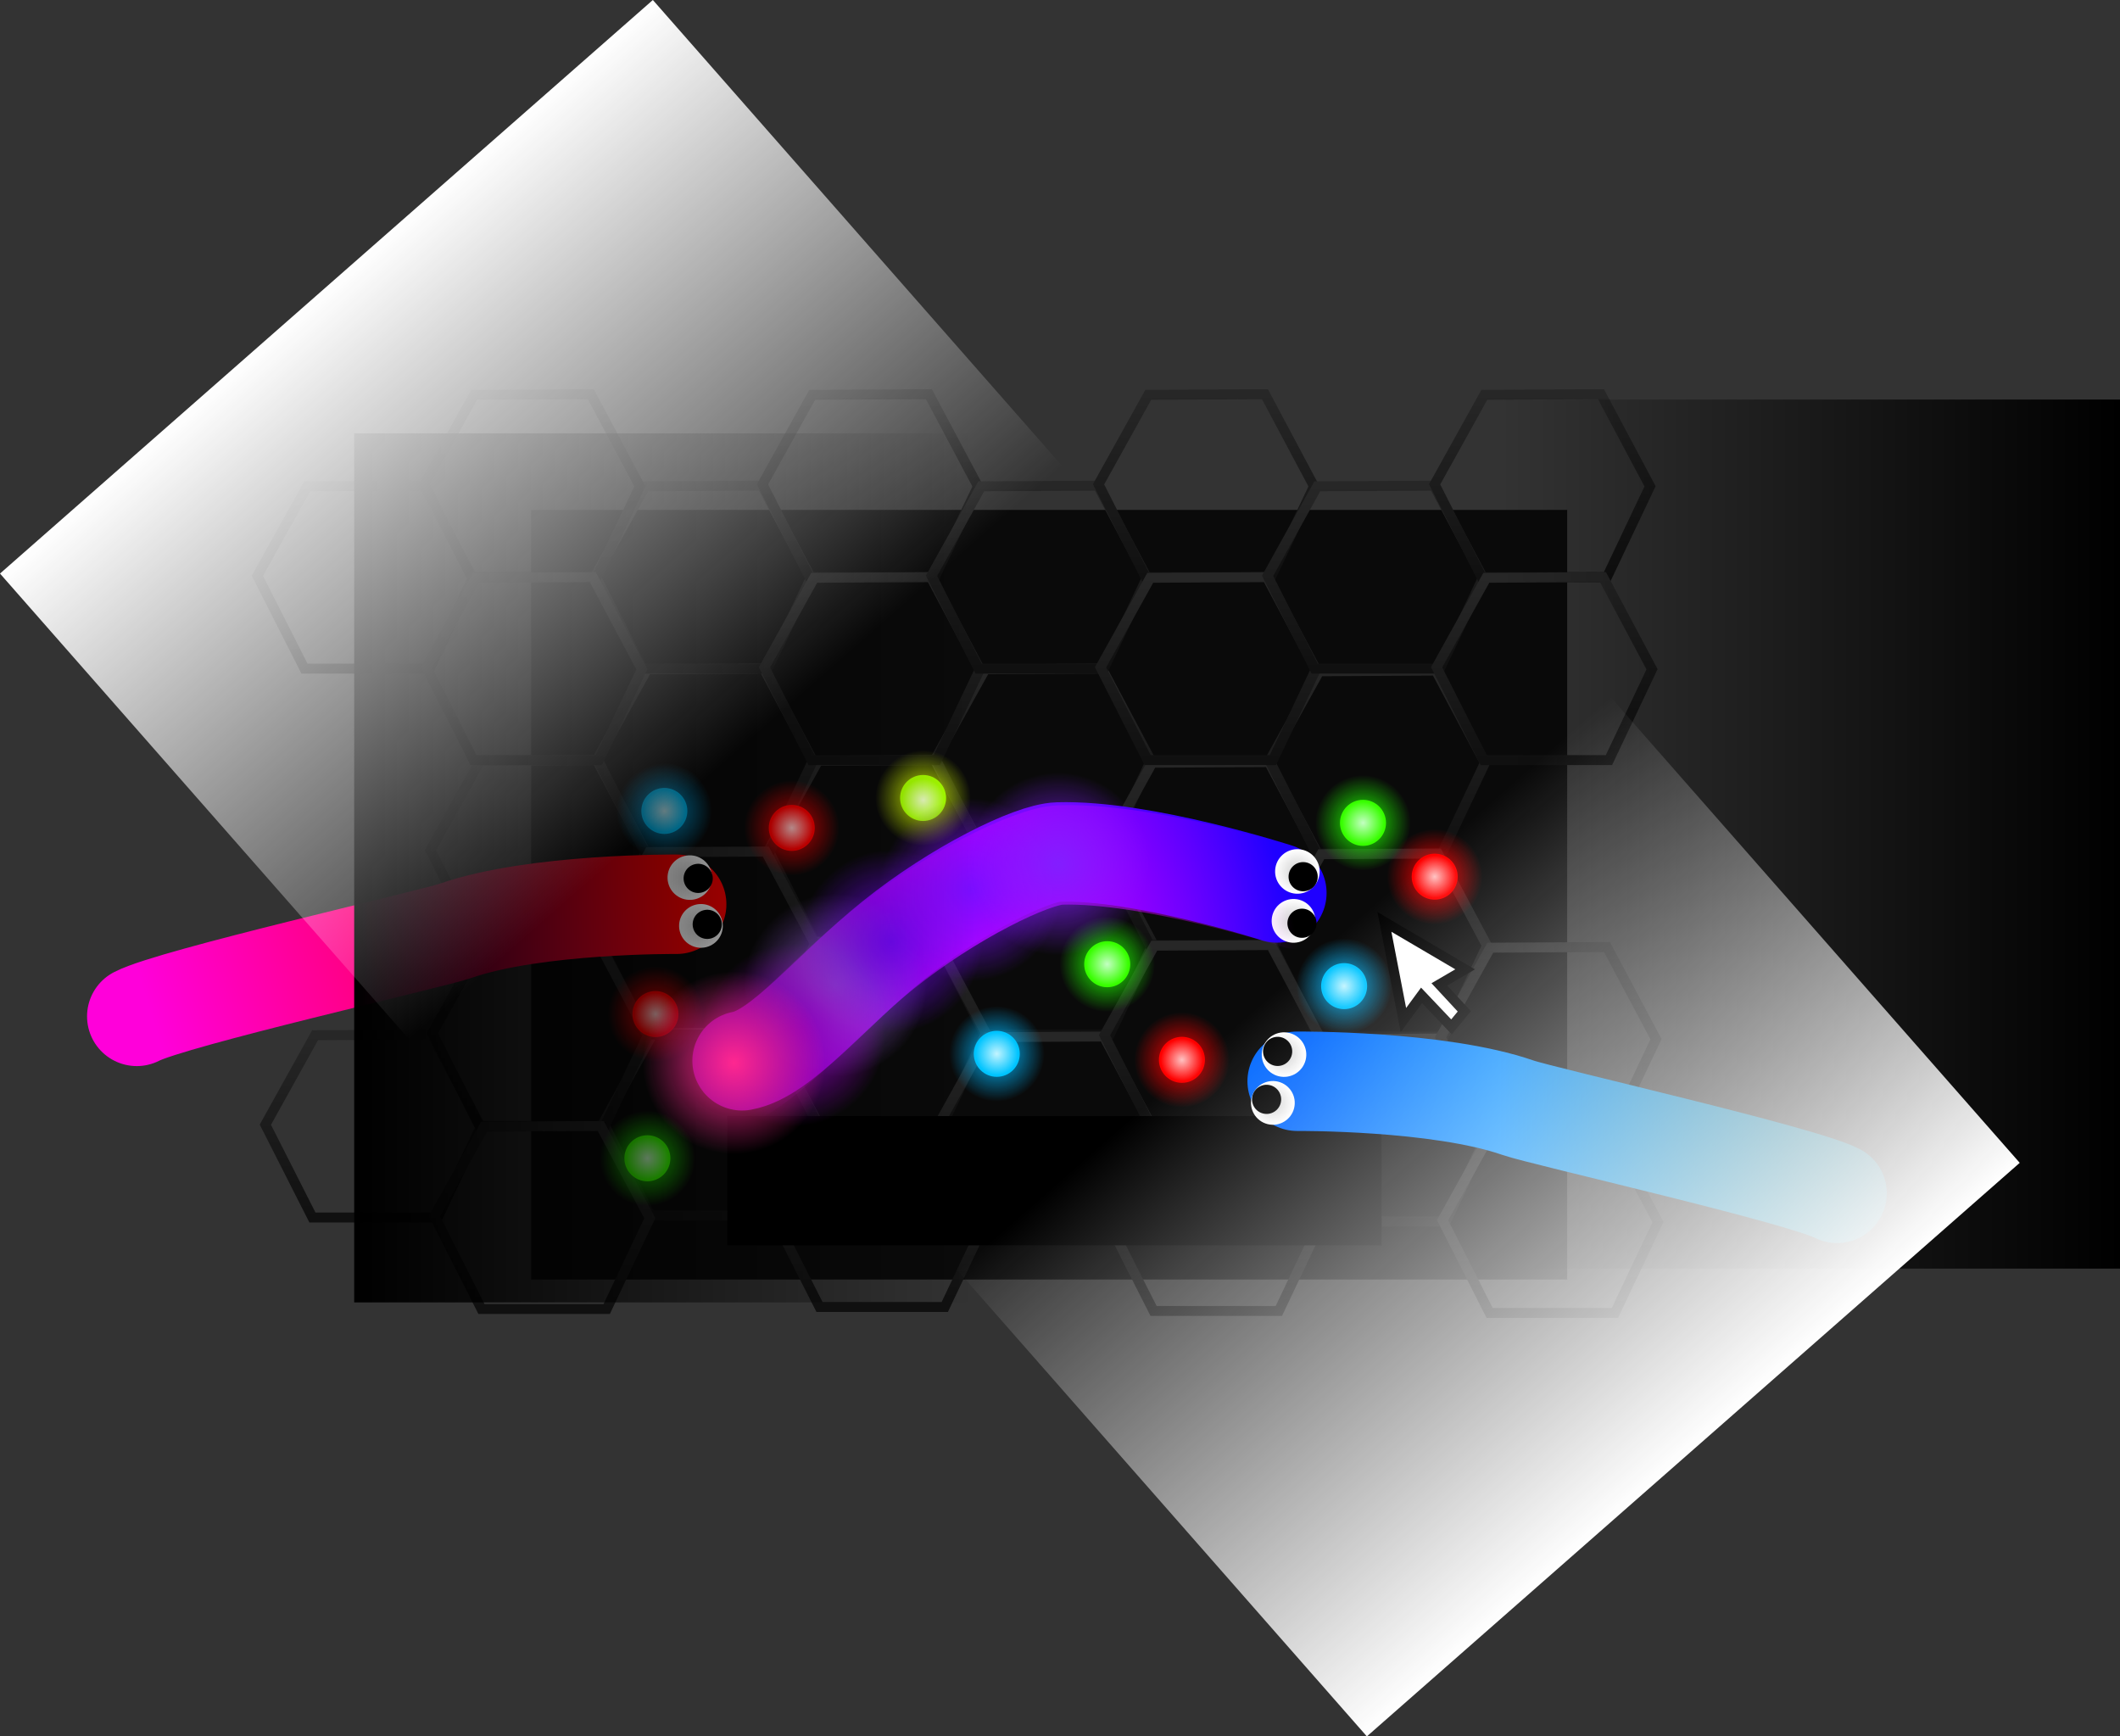 <svg version="1.1" xmlns="http://www.w3.org/2000/svg" xmlns:xlink="http://www.w3.org/1999/xlink" width="1066.112" height="873.129" viewBox="0,0,1066.112,873.129"><rect x="0" y="0" width="1066.112" height="873.129" fill="#333333" stroke="none"/><defs><linearGradient x1="153" y1="112.3" x2="153" y2="204.3" gradientUnits="userSpaceOnUse" id="color-1"><stop offset="0" stop-color="#272727"/><stop offset="1" stop-color="#101010"/></linearGradient><linearGradient x1="237" y1="66.3" x2="237" y2="158.3" gradientUnits="userSpaceOnUse" id="color-2"><stop offset="0" stop-color="#272727"/><stop offset="1" stop-color="#101010"/></linearGradient><linearGradient x1="238" y1="158.3" x2="238" y2="250.3" gradientUnits="userSpaceOnUse" id="color-3"><stop offset="0" stop-color="#272727"/><stop offset="1" stop-color="#101010"/></linearGradient><linearGradient x1="321" y1="113.3" x2="321" y2="205.3" gradientUnits="userSpaceOnUse" id="color-4"><stop offset="0" stop-color="#272727"/><stop offset="1" stop-color="#101010"/></linearGradient><linearGradient x1="405" y1="67.3" x2="405" y2="159.3" gradientUnits="userSpaceOnUse" id="color-5"><stop offset="0" stop-color="#272727"/><stop offset="1" stop-color="#101010"/></linearGradient><linearGradient x1="406" y1="159.3" x2="406" y2="251.3" gradientUnits="userSpaceOnUse" id="color-6"><stop offset="0" stop-color="#272727"/><stop offset="1" stop-color="#101010"/></linearGradient><linearGradient x1="70" y1="249.3" x2="70" y2="341.3" gradientUnits="userSpaceOnUse" id="color-7"><stop offset="0" stop-color="#272727"/><stop offset="1" stop-color="#101010"/></linearGradient><linearGradient x1="154" y1="203.3" x2="154" y2="295.3" gradientUnits="userSpaceOnUse" id="color-8"><stop offset="0" stop-color="#272727"/><stop offset="1" stop-color="#101010"/></linearGradient><linearGradient x1="155" y1="295.3" x2="155" y2="387.3" gradientUnits="userSpaceOnUse" id="color-9"><stop offset="0" stop-color="#272727"/><stop offset="1" stop-color="#101010"/></linearGradient><linearGradient x1="238" y1="251.3" x2="238" y2="343.3" gradientUnits="userSpaceOnUse" id="color-10"><stop offset="0" stop-color="#272727"/><stop offset="1" stop-color="#101010"/></linearGradient><linearGradient x1="322" y1="205.3" x2="322" y2="297.3" gradientUnits="userSpaceOnUse" id="color-11"><stop offset="0" stop-color="#272727"/><stop offset="1" stop-color="#101010"/></linearGradient><linearGradient x1="323" y1="297.3" x2="323" y2="389.3" gradientUnits="userSpaceOnUse" id="color-12"><stop offset="0" stop-color="#272727"/><stop offset="1" stop-color="#101010"/></linearGradient><linearGradient x1="-17" y1="112.3" x2="-17" y2="204.3" gradientUnits="userSpaceOnUse" id="color-13"><stop offset="0" stop-color="#272727"/><stop offset="1" stop-color="#101010"/></linearGradient><linearGradient x1="67" y1="66.3" x2="67" y2="158.3" gradientUnits="userSpaceOnUse" id="color-14"><stop offset="0" stop-color="#272727"/><stop offset="1" stop-color="#101010"/></linearGradient><linearGradient x1="68" y1="158.3" x2="68" y2="250.3" gradientUnits="userSpaceOnUse" id="color-15"><stop offset="0" stop-color="#272727"/><stop offset="1" stop-color="#101010"/></linearGradient><linearGradient x1="66" y1="-25.7" x2="66" y2="66.3" gradientUnits="userSpaceOnUse" id="color-16"><stop offset="0" stop-color="#272727"/><stop offset="1" stop-color="#101010"/></linearGradient><linearGradient x1="150" y1="-71.7" x2="150" y2="20.3" gradientUnits="userSpaceOnUse" id="color-17"><stop offset="0" stop-color="#272727"/><stop offset="1" stop-color="#101010"/></linearGradient><linearGradient x1="151" y1="20.3" x2="151" y2="112.3" gradientUnits="userSpaceOnUse" id="color-18"><stop offset="0" stop-color="#272727"/><stop offset="1" stop-color="#101010"/></linearGradient><linearGradient x1="235" y1="-25.7" x2="235" y2="66.3" gradientUnits="userSpaceOnUse" id="color-19"><stop offset="0" stop-color="#272727"/><stop offset="1" stop-color="#101010"/></linearGradient><linearGradient x1="319" y1="-71.7" x2="319" y2="20.3" gradientUnits="userSpaceOnUse" id="color-20"><stop offset="0" stop-color="#272727"/><stop offset="1" stop-color="#101010"/></linearGradient><linearGradient x1="320" y1="20.3" x2="320" y2="112.3" gradientUnits="userSpaceOnUse" id="color-21"><stop offset="0" stop-color="#272727"/><stop offset="1" stop-color="#101010"/></linearGradient><linearGradient x1="404" y1="-25.7" x2="404" y2="66.3" gradientUnits="userSpaceOnUse" id="color-22"><stop offset="0" stop-color="#272727"/><stop offset="1" stop-color="#101010"/></linearGradient><linearGradient x1="488" y1="-71.7" x2="488" y2="20.3" gradientUnits="userSpaceOnUse" id="color-23"><stop offset="0" stop-color="#272727"/><stop offset="1" stop-color="#101010"/></linearGradient><linearGradient x1="489" y1="20.3" x2="489" y2="112.3" gradientUnits="userSpaceOnUse" id="color-24"><stop offset="0" stop-color="#272727"/><stop offset="1" stop-color="#101010"/></linearGradient><linearGradient x1="-100" y1="250.3" x2="-100" y2="342.3" gradientUnits="userSpaceOnUse" id="color-25"><stop offset="0" stop-color="#272727"/><stop offset="1" stop-color="#101010"/></linearGradient><linearGradient x1="-16" y1="204.3" x2="-16" y2="296.3" gradientUnits="userSpaceOnUse" id="color-26"><stop offset="0" stop-color="#272727"/><stop offset="1" stop-color="#101010"/></linearGradient><linearGradient x1="-15" y1="296.3" x2="-15" y2="388.3" gradientUnits="userSpaceOnUse" id="color-27"><stop offset="0" stop-color="#272727"/><stop offset="1" stop-color="#101010"/></linearGradient><linearGradient x1="-104" y1="-25.7" x2="-104" y2="66.3" gradientUnits="userSpaceOnUse" id="color-28"><stop offset="0" stop-color="#272727"/><stop offset="1" stop-color="#101010"/></linearGradient><linearGradient x1="-20" y1="-71.7" x2="-20" y2="20.3" gradientUnits="userSpaceOnUse" id="color-29"><stop offset="0" stop-color="#272727"/><stop offset="1" stop-color="#101010"/></linearGradient><linearGradient x1="-19" y1="20.3" x2="-19" y2="112.3" gradientUnits="userSpaceOnUse" id="color-30"><stop offset="0" stop-color="#272727"/><stop offset="1" stop-color="#101010"/></linearGradient><linearGradient x1="407" y1="252.3" x2="407" y2="344.3" gradientUnits="userSpaceOnUse" id="color-31"><stop offset="0" stop-color="#272727"/><stop offset="1" stop-color="#101010"/></linearGradient><linearGradient x1="491" y1="206.3" x2="491" y2="298.3" gradientUnits="userSpaceOnUse" id="color-32"><stop offset="0" stop-color="#272727"/><stop offset="1" stop-color="#101010"/></linearGradient><linearGradient x1="492" y1="298.3" x2="492" y2="390.3" gradientUnits="userSpaceOnUse" id="color-33"><stop offset="0" stop-color="#272727"/><stop offset="1" stop-color="#101010"/></linearGradient><linearGradient x1="85.571" y1="210.98" x2="354.5" y2="210.98" gradientUnits="userSpaceOnUse" id="color-34"><stop offset="0" stop-color="#cc00ff"/><stop offset="1" stop-color="#1f00ff"/></linearGradient><radialGradient cx="364.816" cy="168.298" r="11.201" gradientUnits="userSpaceOnUse" id="color-35"><stop offset="0" stop-color="#cfcfcf"/><stop offset="1" stop-color="#ffffff"/></radialGradient><radialGradient cx="362.883" cy="193.143" r="10.998" gradientUnits="userSpaceOnUse" id="color-36"><stop offset="0" stop-color="#cfcfcf"/><stop offset="1" stop-color="#ffffff"/></radialGradient><radialGradient cx="42" cy="240" r="24" gradientUnits="userSpaceOnUse" id="color-37"><stop offset="0" stop-color="#ff0000"/><stop offset="1" stop-color="#ff0000" stop-opacity="0"/></radialGradient><radialGradient cx="42" cy="240" r="10.667" gradientUnits="userSpaceOnUse" id="color-38"><stop offset="0" stop-color="#ffc2c2"/><stop offset="1" stop-color="#ffc2c2" stop-opacity="0"/></radialGradient><radialGradient cx="306.76" cy="263.018" r="24" gradientUnits="userSpaceOnUse" id="color-39"><stop offset="0" stop-color="#ff0000"/><stop offset="1" stop-color="#ff0000" stop-opacity="0"/></radialGradient><radialGradient cx="306.76" cy="263.018" r="10.667" gradientUnits="userSpaceOnUse" id="color-40"><stop offset="0" stop-color="#ffc2c2"/><stop offset="1" stop-color="#ffc2c2" stop-opacity="0"/></radialGradient><radialGradient cx="110.559" cy="146.396" r="24" gradientUnits="userSpaceOnUse" id="color-41"><stop offset="0" stop-color="#ff0000"/><stop offset="1" stop-color="#ff0000" stop-opacity="0"/></radialGradient><radialGradient cx="110.559" cy="146.396" r="10.667" gradientUnits="userSpaceOnUse" id="color-42"><stop offset="0" stop-color="#ffc2c2"/><stop offset="1" stop-color="#ffc2c2" stop-opacity="0"/></radialGradient><radialGradient cx="433.877" cy="170.916" r="24" gradientUnits="userSpaceOnUse" id="color-43"><stop offset="0" stop-color="#ff0000"/><stop offset="1" stop-color="#ff0000" stop-opacity="0"/></radialGradient><radialGradient cx="433.877" cy="170.916" r="10.667" gradientUnits="userSpaceOnUse" id="color-44"><stop offset="0" stop-color="#ffc2c2"/><stop offset="1" stop-color="#ffc2c2" stop-opacity="0"/></radialGradient><radialGradient cx="213.652" cy="260" r="24" gradientUnits="userSpaceOnUse" id="color-45"><stop offset="0" stop-color="#00b8ff"/><stop offset="1" stop-color="#00b8ff" stop-opacity="0"/></radialGradient><radialGradient cx="213.652" cy="260" r="10.667" gradientUnits="userSpaceOnUse" id="color-46"><stop offset="0" stop-color="#c2f4ff"/><stop offset="1" stop-color="#c2f4ff" stop-opacity="0"/></radialGradient><radialGradient cx="388.321" cy="225.961" r="24" gradientUnits="userSpaceOnUse" id="color-47"><stop offset="0" stop-color="#00b8ff"/><stop offset="1" stop-color="#00b8ff" stop-opacity="0"/></radialGradient><radialGradient cx="388.321" cy="225.961" r="10.667" gradientUnits="userSpaceOnUse" id="color-48"><stop offset="0" stop-color="#c2f4ff"/><stop offset="1" stop-color="#c2f4ff" stop-opacity="0"/></radialGradient><radialGradient cx="46.474" cy="137.868" r="24" gradientUnits="userSpaceOnUse" id="color-49"><stop offset="0" stop-color="#00b8ff"/><stop offset="1" stop-color="#00b8ff" stop-opacity="0"/></radialGradient><radialGradient cx="46.474" cy="137.868" r="10.667" gradientUnits="userSpaceOnUse" id="color-50"><stop offset="0" stop-color="#c2f4ff"/><stop offset="1" stop-color="#c2f4ff" stop-opacity="0"/></radialGradient><radialGradient cx="269.192" cy="214.94" r="24" gradientUnits="userSpaceOnUse" id="color-51"><stop offset="0" stop-color="#1fff00"/><stop offset="1" stop-color="#1fff00" stop-opacity="0"/></radialGradient><radialGradient cx="269.192" cy="214.94" r="10.667" gradientUnits="userSpaceOnUse" id="color-52"><stop offset="0" stop-color="#c3ffc2"/><stop offset="1" stop-color="#c3ffc2" stop-opacity="0"/></radialGradient><radialGradient cx="176.595" cy="131.351" r="24" gradientUnits="userSpaceOnUse" id="color-53"><stop offset="0" stop-color="#d7ff00"/><stop offset="1" stop-color="#d7ff00" stop-opacity="0"/></radialGradient><radialGradient cx="176.595" cy="132.351" r="10.667" gradientUnits="userSpaceOnUse" id="color-54"><stop offset="0" stop-color="#ecffc2"/><stop offset="1" stop-color="#ecffc2" stop-opacity="0"/></radialGradient><radialGradient cx="397.811" cy="143.859" r="24" gradientUnits="userSpaceOnUse" id="color-55"><stop offset="0" stop-color="#1fff00"/><stop offset="1" stop-color="#1fff00" stop-opacity="0"/></radialGradient><radialGradient cx="397.811" cy="143.859" r="10.667" gradientUnits="userSpaceOnUse" id="color-56"><stop offset="0" stop-color="#c3ffc2"/><stop offset="1" stop-color="#c3ffc2" stop-opacity="0"/></radialGradient><radialGradient cx="37.946" cy="312.523" r="24" gradientUnits="userSpaceOnUse" id="color-57"><stop offset="0" stop-color="#1fff00"/><stop offset="1" stop-color="#1fff00" stop-opacity="0"/></radialGradient><radialGradient cx="37.946" cy="312.523" r="10.667" gradientUnits="userSpaceOnUse" id="color-58"><stop offset="0" stop-color="#c3ffc2"/><stop offset="1" stop-color="#c3ffc2" stop-opacity="0"/></radialGradient><radialGradient cx="219.048" cy="216.977" r="145.997" gradientUnits="userSpaceOnUse" id="color-59"><stop offset="0" stop-color="#cc00ff"/><stop offset="1" stop-color="#cc00ff" stop-opacity="0"/></radialGradient><linearGradient x1="611.716" y1="384.809" x2="355.151" y2="304.204" gradientUnits="userSpaceOnUse" id="color-60"><stop offset="0" stop-color="#00caff"/><stop offset="1" stop-color="#0067ff"/></linearGradient><radialGradient cx="358.101" cy="260.393" r="11.201" gradientUnits="userSpaceOnUse" id="color-61"><stop offset="0" stop-color="#cfcfcf"/><stop offset="1" stop-color="#ffffff"/></radialGradient><radialGradient cx="352.499" cy="284.675" r="10.998" gradientUnits="userSpaceOnUse" id="color-62"><stop offset="0" stop-color="#cfcfcf"/><stop offset="1" stop-color="#ffffff"/></radialGradient><linearGradient x1="-194.331" y1="295.809" x2="62.234" y2="215.204" gradientUnits="userSpaceOnUse" id="color-63"><stop offset="0" stop-color="#ff00da"/><stop offset="1" stop-color="#ff0000"/></linearGradient><radialGradient cx="59.283" cy="171.393" r="11.201" gradientUnits="userSpaceOnUse" id="color-64"><stop offset="0" stop-color="#cfcfcf"/><stop offset="1" stop-color="#ffffff"/></radialGradient><radialGradient cx="64.885" cy="195.675" r="10.998" gradientUnits="userSpaceOnUse" id="color-65"><stop offset="0" stop-color="#cfcfcf"/><stop offset="1" stop-color="#ffffff"/></radialGradient><radialGradient cx="132.5" cy="225.5" r="46" gradientUnits="userSpaceOnUse" id="color-66"><stop offset="0" stop-color="#ad6aff"/><stop offset="1" stop-color="#ad6aff" stop-opacity="0"/></radialGradient><radialGradient cx="160.5" cy="203.5" r="46" gradientUnits="userSpaceOnUse" id="color-67"><stop offset="0" stop-color="#7708ff"/><stop offset="1" stop-color="#7708ff" stop-opacity="0"/></radialGradient><radialGradient cx="200.5" cy="177.5" r="46" gradientUnits="userSpaceOnUse" id="color-68"><stop offset="0" stop-color="#7a0dff"/><stop offset="1" stop-color="#7a0dff" stop-opacity="0"/></radialGradient><radialGradient cx="244.5" cy="164.5" r="46" gradientUnits="userSpaceOnUse" id="color-69"><stop offset="0" stop-color="#831dff"/><stop offset="1" stop-color="#831dff" stop-opacity="0"/></radialGradient><radialGradient cx="111.5" cy="250.5" r="46" gradientUnits="userSpaceOnUse" id="color-70"><stop offset="0" stop-color="#bf00ff"/><stop offset="1" stop-color="#bf00ff" stop-opacity="0"/></radialGradient><linearGradient x1="-109.5" y1="166.5" x2="202.5" y2="166.5" gradientUnits="userSpaceOnUse" id="color-71"><stop offset="0" stop-color="#000000"/><stop offset="1" stop-color="#000000" stop-opacity="0"/></linearGradient><radialGradient cx="81.5" cy="264.5" r="46" gradientUnits="userSpaceOnUse" id="color-72"><stop offset="0" stop-color="#ff2790"/><stop offset="1" stop-color="#ff2790" stop-opacity="0"/></radialGradient><linearGradient x1="778.5" y1="149.5" x2="466.5" y2="149.5" gradientUnits="userSpaceOnUse" id="color-73"><stop offset="0" stop-color="#000000"/><stop offset="1" stop-color="#000000" stop-opacity="0"/></linearGradient><linearGradient x1="-123.456" y1="-125.701" x2="82.456" y2="108.701" gradientUnits="userSpaceOnUse" id="color-74"><stop offset="0" stop-color="#ffffff"/><stop offset="1" stop-color="#ffffff" stop-opacity="0"/></linearGradient><linearGradient x1="563.919" y1="459.019" x2="358.007" y2="224.618" gradientUnits="userSpaceOnUse" id="color-75"><stop offset="0" stop-color="#ffffff"/><stop offset="1" stop-color="#ffffff" stop-opacity="0"/></linearGradient></defs><g transform="translate(287.612,269.906)"><g data-paper-data="{&quot;isPaintingLayer&quot;:true}" fill-rule="nonzero" stroke-linejoin="miter" stroke-miterlimit="10" stroke-dasharray="" stroke-dashoffset="0" style="mix-blend-mode: normal"><path d="M500.5,-13.5v387h-521v-387z" data-paper-data="{&quot;index&quot;:null}" fill="#0a0a0a" stroke="#000000" stroke-width="0" stroke-linecap="butt"/><path d="M123.833,112.633l58.667,-0.333l24.667,46.333l-21.667,45.667h-63l-23.667,-46.667z" fill="none" stroke="url(#color-1)" stroke-width="5" stroke-linecap="round"/><path d="M207.833,66.633l58.667,-0.333l24.667,46.333l-21.667,45.667h-63l-23.667,-46.667z" fill="none" stroke="url(#color-2)" stroke-width="5" stroke-linecap="round"/><path d="M208.833,158.633l58.667,-0.333l24.667,46.333l-21.667,45.667h-63l-23.667,-46.667z" fill="none" stroke="url(#color-3)" stroke-width="5" stroke-linecap="round"/><path d="M291.833,113.633l58.667,-0.333l24.667,46.333l-21.667,45.667h-63l-23.667,-46.667z" fill="none" stroke="url(#color-4)" stroke-width="5" stroke-linecap="round"/><path d="M375.833,67.633l58.667,-0.333l24.667,46.333l-21.667,45.667h-63l-23.667,-46.667z" fill="none" stroke="url(#color-5)" stroke-width="5" stroke-linecap="round"/><path d="M376.833,159.633l58.667,-0.333l24.667,46.333l-21.667,45.667h-63l-23.667,-46.667z" fill="none" stroke="url(#color-6)" stroke-width="5" stroke-linecap="round"/><path d="M40.833,249.633l58.667,-0.333l24.667,46.333l-21.667,45.667h-63l-23.667,-46.667z" fill="none" stroke="url(#color-7)" stroke-width="5" stroke-linecap="round"/><path d="M124.833,203.633l58.667,-0.333l24.667,46.333l-21.667,45.667h-63l-23.667,-46.667z" fill="none" stroke="url(#color-8)" stroke-width="5" stroke-linecap="round"/><path d="M125.833,295.633l58.667,-0.333l24.667,46.333l-21.667,45.667h-63l-23.667,-46.667z" fill="none" stroke="url(#color-9)" stroke-width="5" stroke-linecap="round"/><path d="M208.833,251.633l58.667,-0.333l24.667,46.333l-21.667,45.667h-63l-23.667,-46.667z" fill="none" stroke="url(#color-10)" stroke-width="5" stroke-linecap="round"/><path d="M292.833,205.633l58.667,-0.333l24.667,46.333l-21.667,45.667h-63l-23.667,-46.667z" fill="none" stroke="url(#color-11)" stroke-width="5" stroke-linecap="round"/><path d="M293.833,297.633l58.667,-0.333l24.667,46.333l-21.667,45.667h-63l-23.667,-46.667z" fill="none" stroke="url(#color-12)" stroke-width="5" stroke-linecap="round"/><path d="M-46.167,112.633l58.667,-0.333l24.667,46.333l-21.667,45.667h-63l-23.667,-46.667z" fill="none" stroke="url(#color-13)" stroke-width="5" stroke-linecap="round"/><path d="M37.833,66.633l58.667,-0.333l24.667,46.333l-21.667,45.667h-63l-23.667,-46.667z" fill="none" stroke="url(#color-14)" stroke-width="5" stroke-linecap="round"/><path d="M38.833,158.633l58.667,-0.333l24.667,46.333l-21.667,45.667h-63l-23.667,-46.667z" fill="none" stroke="url(#color-15)" stroke-width="5" stroke-linecap="round"/><path d="M36.833,-25.367l58.667,-0.333l24.667,46.333l-21.667,45.667h-63l-23.667,-46.667z" fill="none" stroke="url(#color-16)" stroke-width="5" stroke-linecap="round"/><path d="M120.833,-71.367l58.667,-0.333l24.667,46.333l-21.667,45.667h-63l-23.667,-46.667z" fill="none" stroke="url(#color-17)" stroke-width="5" stroke-linecap="round"/><path d="M121.833,20.633l58.667,-0.333l24.667,46.333l-21.667,45.667h-63l-23.667,-46.667z" fill="none" stroke="url(#color-18)" stroke-width="5" stroke-linecap="round"/><path d="M205.833,-25.367l58.667,-0.333l24.667,46.333l-21.667,45.667h-63l-23.667,-46.667z" fill="none" stroke="url(#color-19)" stroke-width="5" stroke-linecap="round"/><path d="M289.833,-71.367l58.667,-0.333l24.667,46.333l-21.667,45.667h-63l-23.667,-46.667z" fill="none" stroke="url(#color-20)" stroke-width="5" stroke-linecap="round"/><path d="M290.833,20.633l58.667,-0.333l24.667,46.333l-21.667,45.667h-63l-23.667,-46.667z" fill="none" stroke="url(#color-21)" stroke-width="5" stroke-linecap="round"/><path d="M374.833,-25.367l58.667,-0.333l24.667,46.333l-21.667,45.667h-63l-23.667,-46.667z" fill="none" stroke="url(#color-22)" stroke-width="5" stroke-linecap="round"/><path d="M458.833,-71.367l58.667,-0.333l24.667,46.333l-21.667,45.667h-63l-23.667,-46.667z" fill="none" stroke="url(#color-23)" stroke-width="5" stroke-linecap="round"/><path d="M459.833,20.633l58.667,-0.333l24.667,46.333l-21.667,45.667h-63l-23.667,-46.667z" fill="none" stroke="url(#color-24)" stroke-width="5" stroke-linecap="round"/><path d="M-129.167,250.633l58.667,-0.333l24.667,46.333l-21.667,45.667h-63l-23.667,-46.667z" fill="none" stroke="url(#color-25)" stroke-width="5" stroke-linecap="round"/><path d="M-45.167,204.633l58.667,-0.333l24.667,46.333l-21.667,45.667h-63l-23.667,-46.667z" fill="none" stroke="url(#color-26)" stroke-width="5" stroke-linecap="round"/><path d="M-44.167,296.633l58.667,-0.333l24.667,46.333l-21.667,45.667h-63l-23.667,-46.667z" fill="none" stroke="url(#color-27)" stroke-width="5" stroke-linecap="round"/><path d="M-133.167,-25.367l58.667,-0.333l24.667,46.333l-21.667,45.667h-63l-23.667,-46.667z" fill="none" stroke="url(#color-28)" stroke-width="5" stroke-linecap="round"/><path d="M-49.167,-71.367l58.667,-0.333l24.667,46.333l-21.667,45.667h-63l-23.667,-46.667z" fill="none" stroke="url(#color-29)" stroke-width="5" stroke-linecap="round"/><path d="M-48.167,20.633l58.667,-0.333l24.667,46.333l-21.667,45.667h-63l-23.667,-46.667z" fill="none" stroke="url(#color-30)" stroke-width="5" stroke-linecap="round"/><path d="M377.833,252.633l58.667,-0.333l24.667,46.333l-21.667,45.667h-63l-23.667,-46.667z" fill="none" stroke="url(#color-31)" stroke-width="5" stroke-linecap="round"/><path d="M461.833,206.633l58.667,-0.333l24.667,46.333l-21.667,45.667h-63l-23.667,-46.667z" fill="none" stroke="url(#color-32)" stroke-width="5" stroke-linecap="round"/><path d="M462.833,298.633l58.667,-0.333l24.667,46.333l-21.667,45.667h-63l-23.667,-46.667z" fill="none" stroke="url(#color-33)" stroke-width="5" stroke-linecap="round"/><path d="M78.167,356.3v-65h329v65z" fill="#000000" stroke="none" stroke-width="NaN" stroke-linecap="butt"/><path d="M85.571,263.501c19.851,-3.528 44.946,-35.559 76.398,-60.816c31.474,-25.274 69.303,-43.773 82.573,-44.174c42.275,-1.277 109.957,20.589 109.957,20.589" fill="none" stroke="url(#color-34)" stroke-width="50" stroke-linecap="round"/><path d="M353.636,167.601c0.385,-6.174 5.702,-10.868 11.877,-10.483c6.174,0.385 10.868,5.702 10.483,11.877c-0.385,6.174 -5.702,10.868 -11.877,10.483c-6.174,-0.385 -10.868,-5.702 -10.483,-11.877z" fill="url(#color-35)" stroke="none" stroke-width="0.5" stroke-linecap="butt"/><path d="M360.399,170.473c0.252,-4.041 3.732,-7.113 7.774,-6.861c4.041,0.252 7.113,3.732 6.861,7.774c-0.252,4.041 -3.732,7.113 -7.774,6.861c-4.041,-0.252 -7.113,-3.732 -6.861,-7.774z" fill="#000000" stroke="none" stroke-width="0.5" stroke-linecap="butt"/><path d="M351.907,192.458c0.378,-6.062 5.599,-10.67 11.661,-10.292c6.062,0.378 10.67,5.599 10.292,11.661c-0.378,6.062 -5.599,10.67 -11.661,10.292c-6.062,-0.378 -10.67,-5.599 -10.292,-11.661z" fill="url(#color-36)" stroke="none" stroke-width="0.5" stroke-linecap="butt"/><path d="M359.818,193.889c0.252,-4.041 3.732,-7.113 7.774,-6.861c4.041,0.252 7.113,3.732 6.861,7.774c-0.252,4.041 -3.732,7.113 -7.774,6.861c-4.041,-0.252 -7.113,-3.732 -6.861,-7.774z" fill="#000000" stroke="none" stroke-width="0.5" stroke-linecap="butt"/><path d="M18,240c0,-13.255 10.745,-24 24,-24c13.255,0 24,10.745 24,24c0,13.255 -10.745,24 -24,24c-13.255,0 -24,-10.745 -24,-24z" fill="url(#color-37)" stroke="none" stroke-width="0" stroke-linecap="butt"/><path d="M30.436,240c0,-6.386 5.177,-11.564 11.564,-11.564c6.386,0 11.564,5.177 11.564,11.564c0,6.386 -5.177,11.564 -11.564,11.564c-6.386,0 -11.564,-5.177 -11.564,-11.564z" fill="#ff0000" stroke="none" stroke-width="0.5" stroke-linecap="butt"/><path d="M31.333,240c0,-5.891 4.776,-10.667 10.667,-10.667c5.891,0 10.667,4.776 10.667,10.667c0,5.891 -4.776,10.667 -10.667,10.667c-5.891,0 -10.667,-4.776 -10.667,-10.667z" fill="url(#color-38)" stroke="none" stroke-width="0" stroke-linecap="butt"/><path d="M282.76,263.018c0,-13.255 10.745,-24 24,-24c13.255,0 24,10.745 24,24c0,13.255 -10.745,24 -24,24c-13.255,0 -24,-10.745 -24,-24z" fill="url(#color-39)" stroke="none" stroke-width="0" stroke-linecap="butt"/><path d="M295.196,263.018c0,-6.386 5.177,-11.564 11.564,-11.564c6.386,0 11.564,5.177 11.564,11.564c0,6.386 -5.177,11.564 -11.564,11.564c-6.386,0 -11.564,-5.177 -11.564,-11.564z" fill="#ff0000" stroke="none" stroke-width="0.5" stroke-linecap="butt"/><path d="M296.093,263.018c0,-5.891 4.776,-10.667 10.667,-10.667c5.891,0 10.667,4.776 10.667,10.667c0,5.891 -4.776,10.667 -10.667,10.667c-5.891,0 -10.667,-4.776 -10.667,-10.667z" fill="url(#color-40)" stroke="none" stroke-width="0" stroke-linecap="butt"/><path d="M86.559,146.396c0,-13.255 10.745,-24 24,-24c13.255,0 24,10.745 24,24c0,13.255 -10.745,24 -24,24c-13.255,0 -24,-10.745 -24,-24z" fill="url(#color-41)" stroke="none" stroke-width="0" stroke-linecap="butt"/><path d="M98.995,146.396c0,-6.386 5.177,-11.564 11.564,-11.564c6.386,0 11.564,5.177 11.564,11.564c0,6.386 -5.177,11.564 -11.564,11.564c-6.386,0 -11.564,-5.177 -11.564,-11.564z" fill="#ff0000" stroke="none" stroke-width="0.5" stroke-linecap="butt"/><path d="M99.892,146.396c0,-5.891 4.776,-10.667 10.667,-10.667c5.891,0 10.667,4.776 10.667,10.667c0,5.891 -4.776,10.667 -10.667,10.667c-5.891,0 -10.667,-4.776 -10.667,-10.667z" fill="url(#color-42)" stroke="none" stroke-width="0" stroke-linecap="butt"/><path d="M409.877,170.916c0,-13.255 10.745,-24 24,-24c13.255,0 24,10.745 24,24c0,13.255 -10.745,24 -24,24c-13.255,0 -24,-10.745 -24,-24z" fill="url(#color-43)" stroke="none" stroke-width="0" stroke-linecap="butt"/><path d="M422.313,170.916c0,-6.386 5.177,-11.564 11.564,-11.564c6.386,0 11.564,5.177 11.564,11.564c0,6.386 -5.177,11.564 -11.564,11.564c-6.386,0 -11.564,-5.177 -11.564,-11.564z" fill="#ff0000" stroke="none" stroke-width="0.5" stroke-linecap="butt"/><path d="M423.21,170.916c0,-5.891 4.776,-10.667 10.667,-10.667c5.891,0 10.667,4.776 10.667,10.667c0,5.891 -4.776,10.667 -10.667,10.667c-5.891,0 -10.667,-4.776 -10.667,-10.667z" fill="url(#color-44)" stroke="none" stroke-width="0" stroke-linecap="butt"/><path d="M189.652,260c0,-13.255 10.745,-24 24,-24c13.255,0 24,10.745 24,24c0,13.255 -10.745,24 -24,24c-13.255,0 -24,-10.745 -24,-24z" fill="url(#color-45)" stroke="none" stroke-width="0" stroke-linecap="butt"/><path d="M202.088,260c0,-6.386 5.177,-11.564 11.564,-11.564c6.386,0 11.564,5.177 11.564,11.564c0,6.386 -5.177,11.564 -11.564,11.564c-6.386,0 -11.564,-5.177 -11.564,-11.564z" fill="#00c4ff" stroke="none" stroke-width="0.5" stroke-linecap="butt"/><path d="M202.985,260c0,-5.891 4.776,-10.667 10.667,-10.667c5.891,0 10.667,4.776 10.667,10.667c0,5.891 -4.776,10.667 -10.667,10.667c-5.891,0 -10.667,-4.776 -10.667,-10.667z" fill="url(#color-46)" stroke="none" stroke-width="0" stroke-linecap="butt"/><path d="M364.321,225.961c0,-13.255 10.745,-24 24,-24c13.255,0 24,10.745 24,24c0,13.255 -10.745,24 -24,24c-13.255,0 -24,-10.745 -24,-24z" fill="url(#color-47)" stroke="none" stroke-width="0" stroke-linecap="butt"/><path d="M376.758,225.961c0,-6.386 5.177,-11.564 11.564,-11.564c6.386,0 11.564,5.177 11.564,11.564c0,6.386 -5.177,11.564 -11.564,11.564c-6.386,0 -11.564,-5.177 -11.564,-11.564z" fill="#00c4ff" stroke="none" stroke-width="0.5" stroke-linecap="butt"/><path d="M377.655,225.961c0,-5.891 4.776,-10.667 10.667,-10.667c5.891,0 10.667,4.776 10.667,10.667c0,5.891 -4.776,10.667 -10.667,10.667c-5.891,0 -10.667,-4.776 -10.667,-10.667z" fill="url(#color-48)" stroke="none" stroke-width="0" stroke-linecap="butt"/><path d="M22.474,137.868c0,-13.255 10.745,-24 24,-24c13.255,0 24,10.745 24,24c0,13.255 -10.745,24 -24,24c-13.255,0 -24,-10.745 -24,-24z" fill="url(#color-49)" stroke="none" stroke-width="0" stroke-linecap="butt"/><path d="M34.911,137.868c0,-6.386 5.177,-11.564 11.564,-11.564c6.386,0 11.564,5.177 11.564,11.564c0,6.386 -5.177,11.564 -11.564,11.564c-6.386,0 -11.564,-5.177 -11.564,-11.564z" fill="#00c4ff" stroke="none" stroke-width="0.5" stroke-linecap="butt"/><path d="M35.808,137.868c0,-5.891 4.776,-10.667 10.667,-10.667c5.891,0 10.667,4.776 10.667,10.667c0,5.891 -4.776,10.667 -10.667,10.667c-5.891,0 -10.667,-4.776 -10.667,-10.667z" fill="url(#color-50)" stroke="none" stroke-width="0" stroke-linecap="butt"/><path d="M245.192,214.94c0,-13.255 10.745,-24 24,-24c13.255,0 24,10.745 24,24c0,13.255 -10.745,24 -24,24c-13.255,0 -24,-10.745 -24,-24z" fill="url(#color-51)" stroke="none" stroke-width="0" stroke-linecap="butt"/><path d="M257.629,214.94c0,-6.386 5.177,-11.564 11.564,-11.564c6.386,0 11.564,5.177 11.564,11.564c0,6.386 -5.177,11.564 -11.564,11.564c-6.386,0 -11.564,-5.177 -11.564,-11.564z" fill="#38ff00" stroke="none" stroke-width="0.5" stroke-linecap="butt"/><path d="M258.526,214.94c0,-5.891 4.776,-10.667 10.667,-10.667c5.891,0 10.667,4.776 10.667,10.667c0,5.891 -4.776,10.667 -10.667,10.667c-5.891,0 -10.667,-4.776 -10.667,-10.667z" fill="url(#color-52)" stroke="none" stroke-width="0" stroke-linecap="butt"/><path d="M152.595,131.351c0,-13.255 10.745,-24 24,-24c13.255,0 24,10.745 24,24c0,13.255 -10.745,24 -24,24c-13.255,0 -24,-10.745 -24,-24z" fill="url(#color-53)" stroke="none" stroke-width="0" stroke-linecap="butt"/><path d="M165.031,131.351c0,-6.386 5.177,-11.564 11.564,-11.564c6.386,0 11.564,5.177 11.564,11.564c0,6.386 -5.177,11.564 -11.564,11.564c-6.386,0 -11.564,-5.177 -11.564,-11.564z" fill="#a6ff00" stroke="none" stroke-width="0.5" stroke-linecap="butt"/><path d="M165.928,132.351c0,-5.891 4.776,-10.667 10.667,-10.667c5.891,0 10.667,4.776 10.667,10.667c0,5.891 -4.776,10.667 -10.667,10.667c-5.891,0 -10.667,-4.776 -10.667,-10.667z" fill="url(#color-54)" stroke="none" stroke-width="0" stroke-linecap="butt"/><path d="M373.811,143.859c0,-13.255 10.745,-24 24,-24c13.255,0 24,10.745 24,24c0,13.255 -10.745,24 -24,24c-13.255,0 -24,-10.745 -24,-24z" fill="url(#color-55)" stroke="none" stroke-width="0" stroke-linecap="butt"/><path d="M386.247,143.859c0,-6.386 5.177,-11.564 11.564,-11.564c6.386,0 11.564,5.177 11.564,11.564c0,6.386 -5.177,11.564 -11.564,11.564c-6.386,0 -11.564,-5.177 -11.564,-11.564z" fill="#38ff00" stroke="none" stroke-width="0.5" stroke-linecap="butt"/><path d="M387.144,143.859c0,-5.891 4.776,-10.667 10.667,-10.667c5.891,0 10.667,4.776 10.667,10.667c0,5.891 -4.776,10.667 -10.667,10.667c-5.891,0 -10.667,-4.776 -10.667,-10.667z" fill="url(#color-56)" stroke="none" stroke-width="0" stroke-linecap="butt"/><path d="M13.946,312.523c0,-13.255 10.745,-24 24,-24c13.255,0 24,10.745 24,24c0,13.255 -10.745,24 -24,24c-13.255,0 -24,-10.745 -24,-24z" fill="url(#color-57)" stroke="none" stroke-width="0" stroke-linecap="butt"/><path d="M26.382,312.523c0,-6.386 5.177,-11.564 11.564,-11.564c6.386,0 11.564,5.177 11.564,11.564c0,6.386 -5.177,11.564 -11.564,11.564c-6.386,0 -11.564,-5.177 -11.564,-11.564z" fill="#38ff00" stroke="none" stroke-width="0.5" stroke-linecap="butt"/><path d="M27.279,312.523c0,-5.891 4.776,-10.667 10.667,-10.667c5.891,0 10.667,4.776 10.667,10.667c0,5.891 -4.776,10.667 -10.667,10.667c-5.891,0 -10.667,-4.776 -10.667,-10.667z" fill="url(#color-58)" stroke="none" stroke-width="0" stroke-linecap="butt"/><path d="M73.052,274.003c21.554,-3.831 48.801,-38.609 82.951,-66.032c34.173,-27.441 75.246,-47.527 89.655,-47.962c45.901,-1.386 119.388,22.354 119.388,22.354" fill="none" stroke="url(#color-59)" stroke-width="50" stroke-linecap="round"/><path d="M364.706,273.791c0,0 71.124,-0.574 111.073,13.315c12.54,4.36 142.561,33.742 160.442,43.058" data-paper-data="{&quot;index&quot;:null}" fill="none" stroke="url(#color-60)" stroke-width="50" stroke-linecap="round"/><path d="M368.976,263.079c-1.483,6.006 -7.555,9.672 -13.561,8.189c-6.006,-1.483 -9.672,-7.555 -8.189,-13.561c1.483,-6.006 7.555,-9.672 13.561,-8.189c6.006,1.483 9.672,7.555 8.189,13.561z" data-paper-data="{&quot;index&quot;:null}" fill="url(#color-61)" stroke="none" stroke-width="0.5" stroke-linecap="butt"/><path d="M360.849,263.055c-2.361,3.29 -6.941,4.043 -10.231,1.683c-3.29,-2.361 -4.043,-6.941 -1.683,-10.231c2.361,-3.29 6.941,-4.043 10.231,-1.683c3.29,2.361 4.043,6.941 1.683,10.231z" data-paper-data="{&quot;index&quot;:null}" fill="#000000" stroke="none" stroke-width="0.5" stroke-linecap="butt"/><path d="M349.862,295.352c-5.897,-1.456 -9.496,-7.417 -8.04,-13.314c1.456,-5.897 7.417,-9.496 13.314,-8.04c5.897,1.456 9.496,7.417 8.04,13.314c-1.456,5.897 -7.417,9.496 -13.314,8.04z" data-paper-data="{&quot;index&quot;:null}" fill="url(#color-62)" stroke="none" stroke-width="0.5" stroke-linecap="butt"/><path d="M356.454,284.652c-0.971,3.931 -4.945,6.331 -8.876,5.36c-3.931,-0.971 -6.331,-4.945 -5.36,-8.876c0.971,-3.931 4.945,-6.331 8.876,-5.36c3.931,0.971 6.331,4.945 5.36,8.876z" data-paper-data="{&quot;index&quot;:null}" fill="#000000" stroke="none" stroke-width="0.5" stroke-linecap="butt"/><path d="M351.069,269.782c0,0 77.224,-0.623 120.599,14.457c13.615,4.734 158.803,38.532 178.218,48.647" data-paper-data="{&quot;index&quot;:null}" fill="none" stroke="none" stroke-width="50" stroke-linecap="round"/><path d="M-218.836,241.163c17.881,-9.316 147.902,-38.698 160.442,-43.058c39.949,-13.889 111.073,-13.315 111.073,-13.315" data-paper-data="{&quot;index&quot;:null}" fill="none" stroke="url(#color-63)" stroke-width="50" stroke-linecap="round"/><path d="M48.408,174.079c-1.483,-6.006 2.183,-12.077 8.189,-13.561c6.006,-1.483 12.077,2.183 13.561,8.189c1.483,6.006 -2.183,12.077 -8.189,13.561c-6.006,1.483 -12.077,-2.183 -13.561,-8.189z" data-paper-data="{&quot;index&quot;:null}" fill="url(#color-64)" stroke="none" stroke-width="0.5" stroke-linecap="butt"/><path d="M56.375,173.538c-0.971,-3.931 1.429,-7.905 5.36,-8.876c3.931,-0.971 7.905,1.429 8.876,5.36c0.971,3.931 -1.429,7.905 -5.36,8.876c-3.931,0.971 -7.905,-1.429 -8.876,-5.36z" data-paper-data="{&quot;index&quot;:null}" fill="#000000" stroke="none" stroke-width="0.5" stroke-linecap="butt"/><path d="M54.208,198.312c-1.456,-5.897 2.143,-11.858 8.04,-13.314c5.897,-1.456 11.858,2.143 13.314,8.04c1.456,5.897 -2.143,11.858 -8.04,13.314c-5.897,1.456 -11.858,-2.143 -13.314,-8.04z" data-paper-data="{&quot;index&quot;:null}" fill="url(#color-65)" stroke="none" stroke-width="0.5" stroke-linecap="butt"/><path d="M60.931,196.652c-0.971,-3.931 1.429,-7.905 5.36,-8.876c3.931,-0.971 7.905,1.429 8.876,5.36c0.971,3.931 -1.429,7.905 -5.36,8.876c-3.931,0.971 -7.905,-1.429 -8.876,-5.36z" data-paper-data="{&quot;index&quot;:null}" fill="#000000" stroke="none" stroke-width="0.5" stroke-linecap="butt"/><path d="M-232.501,243.886c19.415,-10.115 164.603,-43.913 178.218,-48.647c43.375,-15.08 120.599,-14.457 120.599,-14.457" data-paper-data="{&quot;index&quot;:null}" fill="none" stroke="none" stroke-width="50" stroke-linecap="round"/><path d="M86.5,225.5c0,-25.405 20.595,-46 46,-46c25.405,0 46,20.595 46,46c0,25.405 -20.595,46 -46,46c-25.405,0 -46,-20.595 -46,-46z" fill="url(#color-66)" stroke="none" stroke-width="0" stroke-linecap="butt"/><path d="M114.5,203.5c0,-25.405 20.595,-46 46,-46c25.405,0 46,20.595 46,46c0,25.405 -20.595,46 -46,46c-25.405,0 -46,-20.595 -46,-46z" fill="url(#color-67)" stroke="none" stroke-width="0" stroke-linecap="butt"/><path d="M154.5,177.5c0,-25.405 20.595,-46 46,-46c25.405,0 46,20.595 46,46c0,25.405 -20.595,46 -46,46c-25.405,0 -46,-20.595 -46,-46z" fill="url(#color-68)" stroke="none" stroke-width="0" stroke-linecap="butt"/><path d="M198.5,164.5c0,-25.405 20.595,-46 46,-46c25.405,0 46,20.595 46,46c0,25.405 -20.595,46 -46,46c-25.405,0 -46,-20.595 -46,-46z" fill="url(#color-69)" stroke="none" stroke-width="0" stroke-linecap="butt"/><path d="M65.5,250.5c0,-25.405 20.595,-46 46,-46c25.405,0 46,20.595 46,46c0,25.405 -20.595,46 -46,46c-25.405,0 -46,-20.595 -46,-46z" fill="url(#color-70)" stroke="none" stroke-width="0" stroke-linecap="butt"/><path d="M-109.5,385v-437h312v437z" fill="url(#color-71)" stroke="none" stroke-width="0" stroke-linecap="butt"/><path d="M35.5,264.5c0,-25.405 20.595,-46 46,-46c25.405,0 46,20.595 46,46c0,25.405 -20.595,46 -46,46c-25.405,0 -46,-20.595 -46,-46z" fill="url(#color-72)" stroke="none" stroke-width="0" stroke-linecap="butt"/><path d="M418.135,243.034l-9.545,-49.366l40.595,23.844l-12.972,7.574l12.549,13.547l-6.449,7.824l-15.055,-15.853z" fill="#ffffff" stroke="#000000" stroke-width="5" stroke-linecap="round"/><path d="M466.5,368v-437h312v437z" data-paper-data="{&quot;index&quot;:null}" fill="url(#color-73)" stroke="none" stroke-width="0" stroke-linecap="butt"/><path d="M-287.612,18.504l328.312,-288.41l205.913,234.401l-328.312,288.41z" fill="url(#color-74)" stroke="none" stroke-width="0" stroke-linecap="butt"/><path d="M728.075,314.814l-328.312,288.41l-205.913,-234.401l328.312,-288.41z" data-paper-data="{&quot;index&quot;:null}" fill="url(#color-75)" stroke="none" stroke-width="0" stroke-linecap="butt"/></g></g></svg>